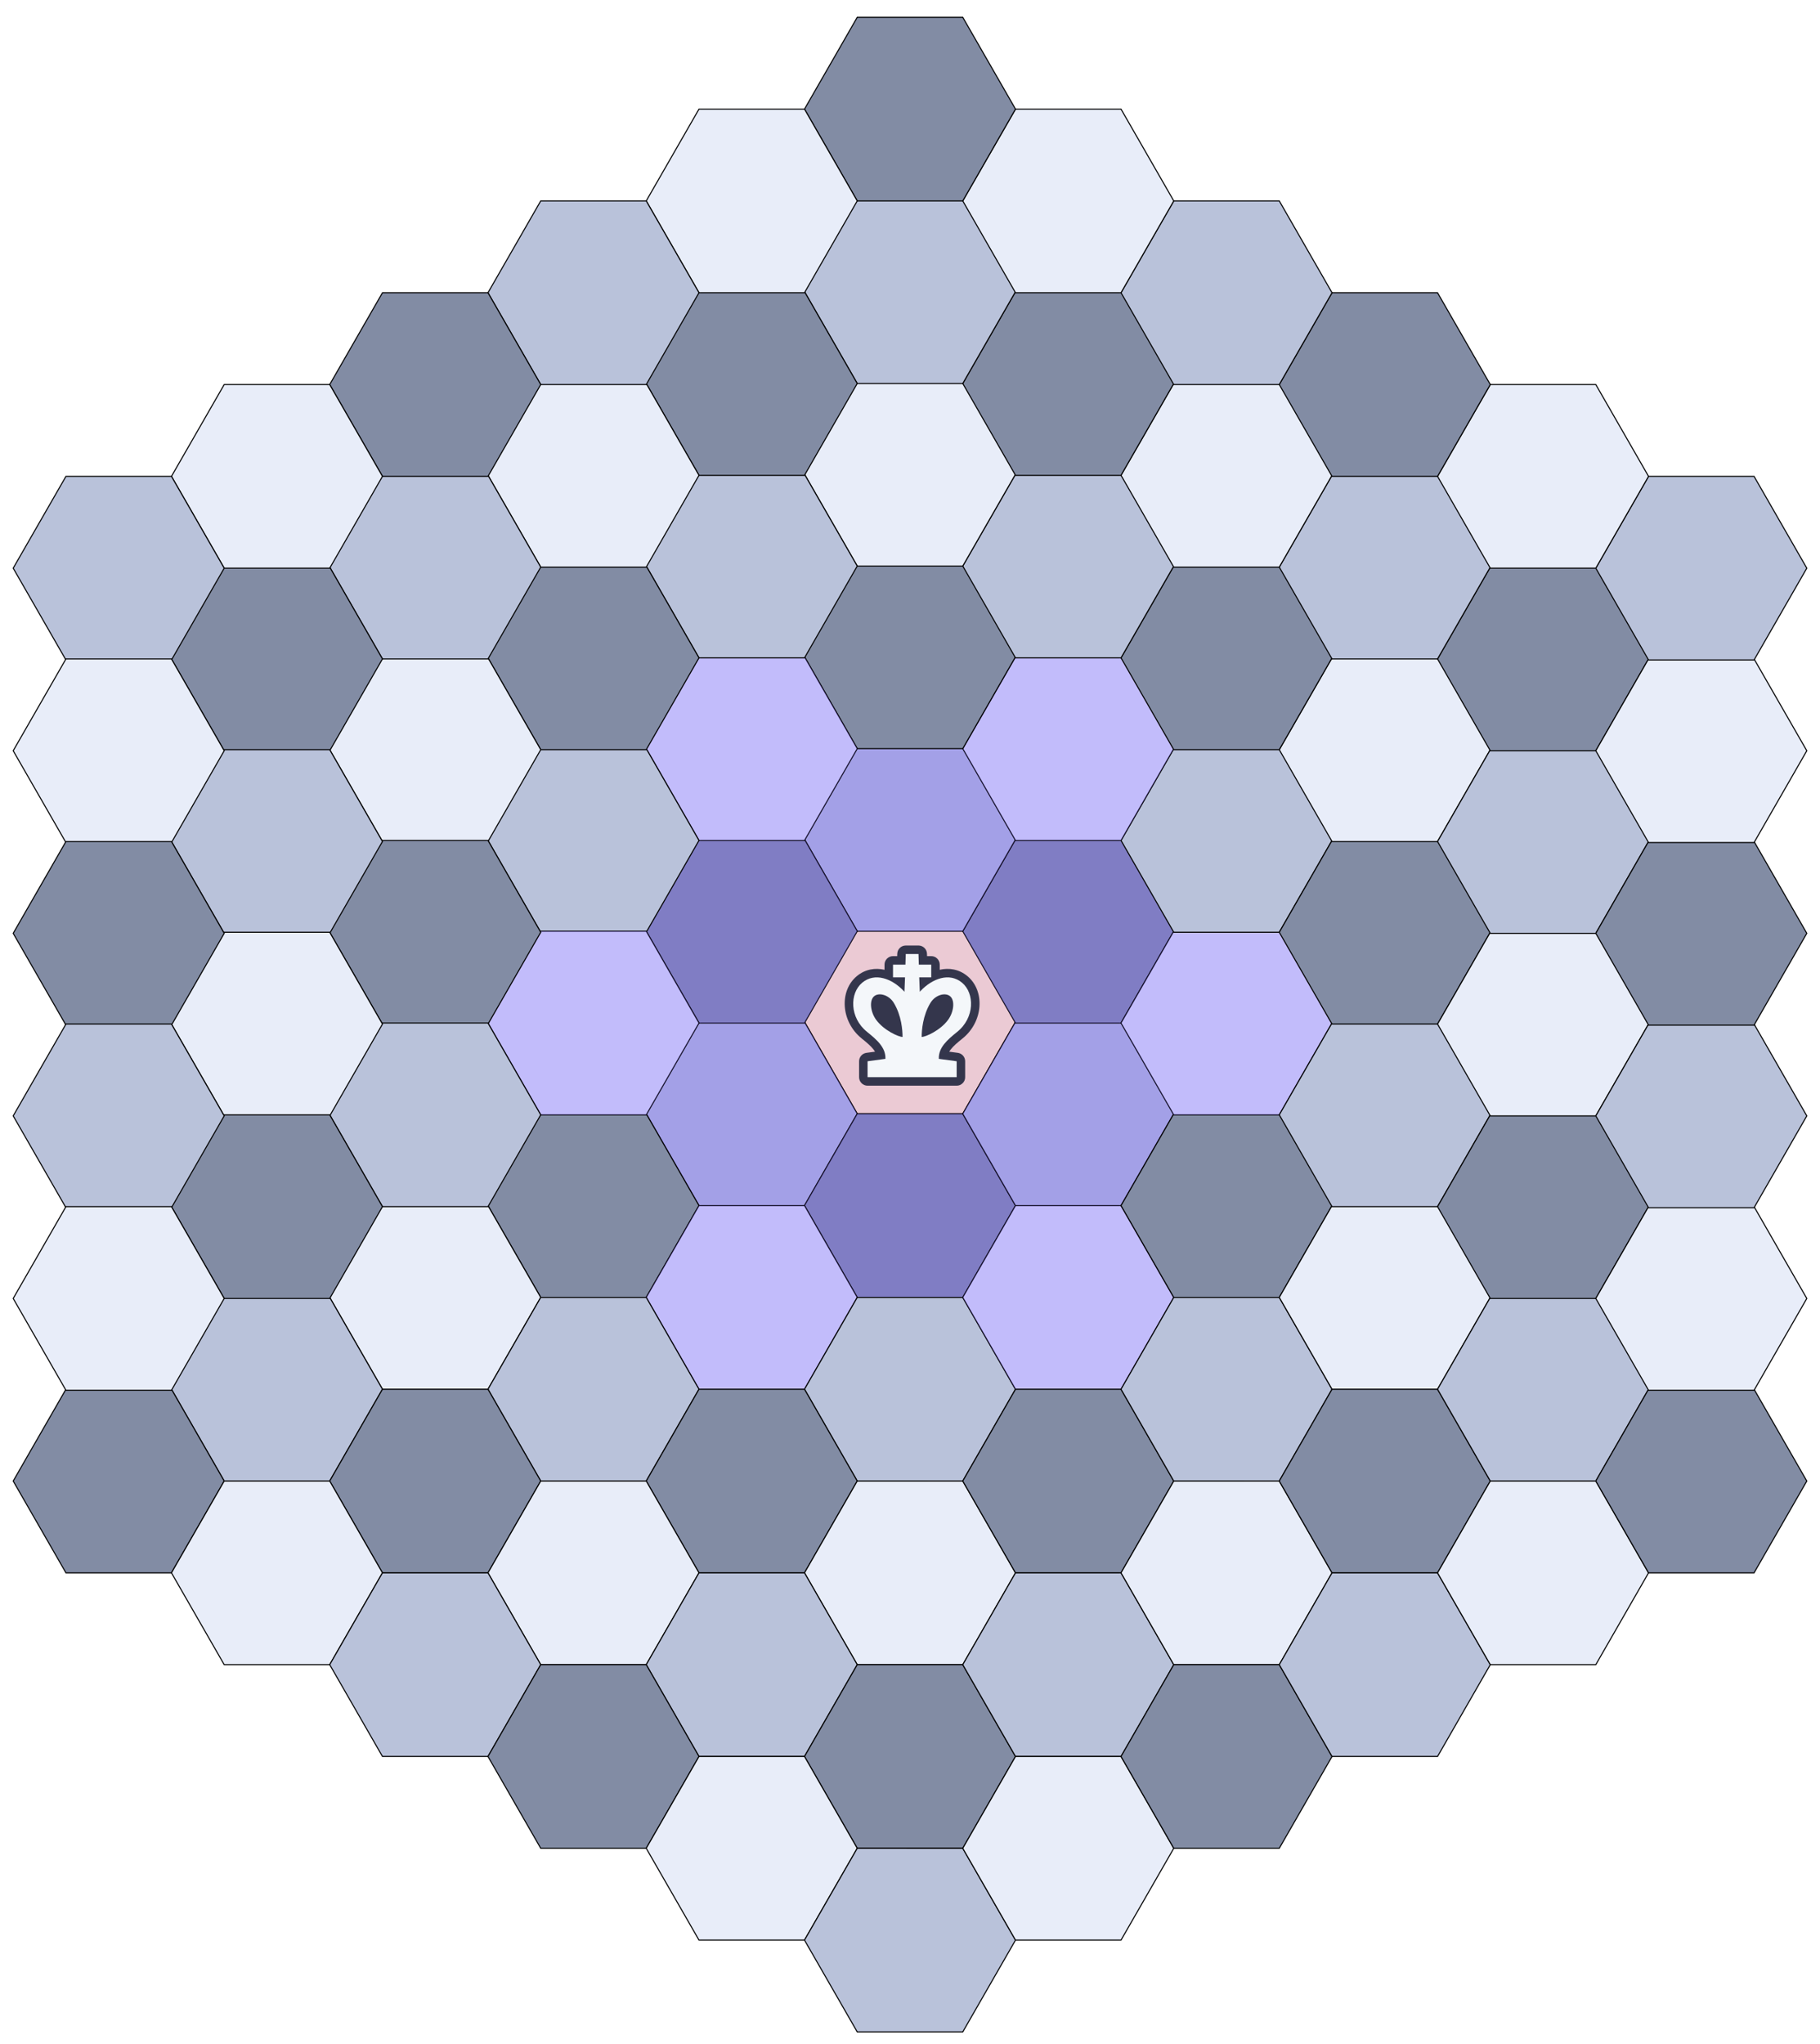 <svg xmlns="http://www.w3.org/2000/svg" viewBox="-862.5 -952.628 1725 1905.256" width="722.335" height="811.014">
  <g>
    <path stroke="#000" fill="#E8EDF9" d="M100 0 50-87H-50l-50 87 50 87H50z"/>
    <path opacity=".15" fill="red" d="M100 0 50-87H-50l-50 87 50 87H50z"/>
    <g>
      <g fill-rule="evenodd" clip-rule="evenodd">
        <path d="M-12.071-64.651C-11.935-68.997-8.373-72.45-4.025-72.45H8.05c4.348 0 7.91 3.453 8.046 7.799l.071 2.264H20.125c4.446 0 8.05 3.604 8.05 8.05v4.882c8.775-1.986 18.246-.659 26.284 6.04C71.16-29.499 69.623-.326 49.804 15.631c-4.783 3.851-8.541 7.043-11.128 10.332-.59.75-1.096 1.477-1.522 2.187l8.158 1.103c3.993.54 6.971 3.948 6.971 7.977V52.325c0 4.446-3.604 8.05-8.05 8.05h-84.442c-4.446 0-8.05-3.604-8.05-8.05V37.231c0-4.029 2.979-7.437 6.971-7.977l8.158-1.103c-.426-.711-.931-1.437-1.522-2.187-2.587-3.289-6.345-6.482-11.128-10.332-19.819-15.957-21.356-45.129-4.656-59.046 8.039-6.699 17.51-8.025 26.285-6.04v-4.882c0-4.446 3.604-8.05 8.05-8.05h3.958l.071-2.264Z" fill="#34364C"/>
        <path d="M-4.025-64.4H8.05l.314 10.062H20.125v12.075H8.742l.553 13.671c.221-.26.448-.515.682-.764 10.995-11.685 27.296-17.904 39.329-7.876 12.075 10.062 12.075 33.206-4.551 46.592-9.418 7.582-17.854 14.892-17.438 25.583L44.234 37.231V52.325h-84.442V37.231l16.916-2.288c.416-10.691-8.02-18-17.438-25.583C-57.356-4.025-57.356-27.169-45.281-37.231c12.033-10.028 28.335-3.809 39.329 7.876.234.249.461.504.682.764l.553-13.671H-16.1v-12.075h11.761L-4.025-64.4Zm-11.375 46.233C-8.02-6.079-7.044 8.05-7.044 14.195c-3.699.007-17.642-6.128-25.024-16.198-5.315-7.25-6.7-18.006-2.145-22.182 4.556-4.176 14.201-1.536 18.813 6.019Zm34.824 0C12.045-6.079 11.069 8.05 11.069 14.195c3.699.007 17.642-6.128 25.024-16.198C41.408-9.253 42.794-20.009 38.237-24.185 33.682-28.361 24.037-25.721 19.425-18.167Z" fill="#F4F7FA"/>
      </g>
    </g>
  </g>
  <g>
    <path stroke="#000" fill="#B9C2DA" d="m-50 87-50-87h-100l-50 87 50 87h100z"/>
    <path opacity=".35" fill="#7B61FF" d="m-50 87-50-87h-100l-50 87 50 87h100z"/>
  </g>
  <g>
    <path stroke="#000" fill="#828CA4" d="M100 174 50 87H-50l-50 87 50 87H50z"/>
    <path opacity=".35" fill="#7B61FF" d="M100 174 50 87H-50l-50 87 50 87H50z"/>
  </g>
  <g>
    <path stroke="#000" fill="#B9C2DA" d="M250 87 200 0H100L50 87l50 87h100z"/>
    <path opacity=".35" fill="#7B61FF" d="M250 87 200 0H100L50 87l50 87h100z"/>
  </g>
  <g>
    <path stroke="#000" fill="#828CA4" d="m250-86-50-87H100L50-86l50 87h100z"/>
    <path opacity=".35" fill="#7B61FF" d="m250-86-50-87H100L50-86l50 87h100z"/>
  </g>
  <g>
    <path stroke="#000" fill="#B9C2DA" d="m100-173-50-87H-50l-50 87 50 87H50z"/>
    <path opacity=".35" fill="#7B61FF" d="m100-173-50-87H-50l-50 87 50 87H50z"/>
  </g>
  <g>
    <path stroke="#000" fill="#828CA4" d="m-50-86-50-87h-100l-50 87 50 87h100z"/>
    <path opacity=".35" fill="#7B61FF" d="m-50-86-50-87h-100l-50 87 50 87h100z"/>
  </g>
  <g>
    <path stroke="#000" fill="#828CA4" d="m-200 174-50-87h-100l-50 87 50 87h100z"/>
  </g>
  <g>
    <path stroke="#000" fill="#E8EDF9" d="m-50 261-50-87h-100l-50 87 50 87h100z"/>
    <path opacity=".35" fill="#7B61FF" d="m-50 261-50-87h-100l-50 87 50 87h100z"/>
  </g>
  <g>
    <path stroke="#000" fill="#B9C2DA" d="m100 348-50-87H-50l-50 87 50 87H50z"/>
  </g>
  <g>
    <path stroke="#000" fill="#E8EDF9" d="m250 261-50-87H100l-50 87 50 87h100z"/>
    <path opacity=".35" fill="#7B61FF" d="m250 261-50-87H100l-50 87 50 87h100z"/>
  </g>
  <g>
    <path stroke="#000" fill="#828CA4" d="m400 174-50-87H250l-50 87 50 87h100z"/>
  </g>
  <g>
    <path stroke="#000" fill="#E8EDF9" d="m400 1-50-87H250L200 1l50 87h100z"/>
    <path opacity=".35" fill="#7B61FF" d="m400 1-50-87H250L200 1l50 87h100z"/>
  </g>
  <g>
    <path stroke="#000" fill="#B9C2DA" d="m400-172-50-87H250l-50 87 50 87h100z"/>
  </g>
  <g>
    <path stroke="#000" fill="#E8EDF9" d="m250-259-50-87H100l-50 87 50 87h100z"/>
    <path opacity=".35" fill="#7B61FF" d="m250-259-50-87H100l-50 87 50 87h100z"/>
  </g>
  <g>
    <path stroke="#000" fill="#828CA4" d="m100-346-50-87H-50l-50 87 50 87H50z"/>
  </g>
  <g>
    <path stroke="#000" fill="#E8EDF9" d="m-50-259-50-87h-100l-50 87 50 87h100z"/>
    <path opacity=".35" fill="#7B61FF" d="m-50-259-50-87h-100l-50 87 50 87h100z"/>
  </g>
  <g>
    <path stroke="#000" fill="#B9C2DA" d="m-200-172-50-87h-100l-50 87 50 87h100z"/>
  </g>
  <g>
    <path stroke="#000" fill="#E8EDF9" d="m-200 1-50-87h-100l-50 87 50 87h100z"/>
    <path opacity=".35" fill="#7B61FF" d="m-200 1-50-87h-100l-50 87 50 87h100z"/>
  </g>
  <g>
    <path stroke="#000" fill="#E8EDF9" d="m-350 261-50-87h-100l-50 87 50 87h100z"/>
  </g>
  <g>
    <path stroke="#000" fill="#B9C2DA" d="m-200 348-50-87h-100l-50 87 50 87h100z"/>
  </g>
  <g>
    <path stroke="#000" fill="#828CA4" d="m-50 435-50-87h-100l-50 87 50 87h100z"/>
  </g>
  <g>
    <path stroke="#000" fill="#E8EDF9" d="m100 522-50-87H-50l-50 87 50 87H50z"/>
  </g>
  <g>
    <path stroke="#000" fill="#828CA4" d="m250 435-50-87H100l-50 87 50 87h100z"/>
  </g>
  <g>
    <path stroke="#000" fill="#B9C2DA" d="m400 348-50-87H250l-50 87 50 87h100z"/>
  </g>
  <g>
    <path stroke="#000" fill="#E8EDF9" d="m550 261-50-87H400l-50 87 50 87h100z"/>
  </g>
  <g>
    <path stroke="#000" fill="#B9C2DA" d="M550 88 500 1H400l-50 87 50 87h100z"/>
  </g>
  <g>
    <path stroke="#000" fill="#828CA4" d="m550-85-50-87H400l-50 87 50 87h100z"/>
  </g>
  <g>
    <path stroke="#000" fill="#E8EDF9" d="m550-258-50-87H400l-50 87 50 87h100z"/>
  </g>
  <g>
    <path stroke="#000" fill="#828CA4" d="m400-345-50-87H250l-50 87 50 87h100z"/>
  </g>
  <g>
    <path stroke="#000" fill="#B9C2DA" d="m250-432-50-87H100l-50 87 50 87h100z"/>
  </g>
  <g>
    <path stroke="#000" fill="#E8EDF9" d="m100-519-50-87H-50l-50 87 50 87H50z"/>
  </g>
  <g>
    <path stroke="#000" fill="#B9C2DA" d="m-50-432-50-87h-100l-50 87 50 87h100z"/>
  </g>
  <g>
    <path stroke="#000" fill="#828CA4" d="m-200-345-50-87h-100l-50 87 50 87h100z"/>
  </g>
  <g>
    <path stroke="#000" fill="#E8EDF9" d="m-350-258-50-87h-100l-50 87 50 87h100z"/>
  </g>
  <g>
    <path stroke="#000" fill="#828CA4" d="m-350-85-50-87h-100l-50 87 50 87h100z"/>
  </g>
  <g>
    <path stroke="#000" fill="#B9C2DA" d="m-350 88-50-87h-100l-50 87 50 87h100z"/>
  </g>
  <g>
    <path stroke="#000" fill="#B9C2DA" d="m-500 348-50-87h-100l-50 87 50 87h100z"/>
  </g>
  <g>
    <path stroke="#000" fill="#828CA4" d="m-350 435-50-87h-100l-50 87 50 87h100z"/>
  </g>
  <g>
    <path stroke="#000" fill="#E8EDF9" d="m-200 522-50-87h-100l-50 87 50 87h100z"/>
  </g>
  <g>
    <path stroke="#000" fill="#B9C2DA" d="m-50 609-50-87h-100l-50 87 50 87h100z"/>
  </g>
  <g>
    <path stroke="#000" fill="#828CA4" d="m100 696-50-87H-50l-50 87 50 87H50z"/>
  </g>
  <g>
    <path stroke="#000" fill="#B9C2DA" d="m250 609-50-87H100l-50 87 50 87h100z"/>
  </g>
  <g>
    <path stroke="#000" fill="#E8EDF9" d="m400 522-50-87H250l-50 87 50 87h100z"/>
  </g>
  <g>
    <path stroke="#000" fill="#828CA4" d="m550 435-50-87H400l-50 87 50 87h100z"/>
  </g>
  <g>
    <path stroke="#000" fill="#B9C2DA" d="m700 348-50-87H550l-50 87 50 87h100z"/>
  </g>
  <g>
    <path stroke="#000" fill="#828CA4" d="m700 175-50-87H550l-50 87 50 87h100z"/>
  </g>
  <g>
    <path stroke="#000" fill="#E8EDF9" d="m700 2-50-87H550L500 2l50 87h100z"/>
  </g>
  <g>
    <path stroke="#000" fill="#B9C2DA" d="m700-171-50-87H550l-50 87 50 87h100z"/>
  </g>
  <g>
    <path stroke="#000" fill="#828CA4" d="m700-344-50-87H550l-50 87 50 87h100z"/>
  </g>
  <g>
    <path stroke="#000" fill="#B9C2DA" d="m550-431-50-87H400l-50 87 50 87h100z"/>
  </g>
  <g>
    <path stroke="#000" fill="#E8EDF9" d="m400-518-50-87H250l-50 87 50 87h100z"/>
  </g>
  <g>
    <path stroke="#000" fill="#828CA4" d="m250-605-50-87H100l-50 87 50 87h100z"/>
  </g>
  <g>
    <path stroke="#000" fill="#B9C2DA" d="m100-692-50-87H-50l-50 87 50 87H50z"/>
  </g>
  <g>
    <path stroke="#000" fill="#828CA4" d="m-50-605-50-87h-100l-50 87 50 87h100z"/>
  </g>
  <g>
    <path stroke="#000" fill="#E8EDF9" d="m-200-518-50-87h-100l-50 87 50 87h100z"/>
  </g>
  <g>
    <path stroke="#000" fill="#B9C2DA" d="m-350-431-50-87h-100l-50 87 50 87h100z"/>
  </g>
  <g>
    <path stroke="#000" fill="#828CA4" d="m-500-344-50-87h-100l-50 87 50 87h100z"/>
  </g>
  <g>
    <path stroke="#000" fill="#B9C2DA" d="m-500-171-50-87h-100l-50 87 50 87h100z"/>
  </g>
  <g>
    <path stroke="#000" fill="#E8EDF9" d="m-500 2-50-87h-100l-50 87 50 87h100z"/>
  </g>
  <g>
    <path stroke="#000" fill="#828CA4" d="m-500 175-50-87h-100l-50 87 50 87h100z"/>
  </g>
  <g>
    <path stroke="#000" fill="#828CA4" d="m-650 435-50-87h-100l-50 87 50 87h100z"/>
  </g>
  <g>
    <path stroke="#000" fill="#E8EDF9" d="m-500 522-50-87h-100l-50 87 50 87h100z"/>
  </g>
  <g>
    <path stroke="#000" fill="#B9C2DA" d="m-350 609-50-87h-100l-50 87 50 87h100z"/>
  </g>
  <g>
    <path stroke="#000" fill="#828CA4" d="m-200 696-50-87h-100l-50 87 50 87h100z"/>
  </g>
  <g>
    <path stroke="#000" fill="#E8EDF9" d="m-50 783-50-87h-100l-50 87 50 87h100z"/>
  </g>
  <g>
    <path stroke="#000" fill="#B9C2DA" d="m100 870-50-87H-50l-50 87 50 87H50z"/>
  </g>
  <g>
    <path stroke="#000" fill="#E8EDF9" d="m250 783-50-87H100l-50 87 50 87h100z"/>
  </g>
  <g>
    <path stroke="#000" fill="#828CA4" d="m400 696-50-87H250l-50 87 50 87h100z"/>
  </g>
  <g>
    <path stroke="#000" fill="#B9C2DA" d="m550 609-50-87H400l-50 87 50 87h100z"/>
  </g>
  <g>
    <path stroke="#000" fill="#E8EDF9" d="m700 522-50-87H550l-50 87 50 87h100z"/>
  </g>
  <g>
    <path stroke="#000" fill="#828CA4" d="m850 435-50-87H700l-50 87 50 87h100z"/>
  </g>
  <g>
    <path stroke="#000" fill="#E8EDF9" d="m850 262-50-87H700l-50 87 50 87h100z"/>
  </g>
  <g>
    <path stroke="#000" fill="#B9C2DA" d="M850 89 800 2H700l-50 87 50 87h100z"/>
  </g>
  <g>
    <path stroke="#000" fill="#828CA4" d="m850-84-50-87H700l-50 87 50 87h100z"/>
  </g>
  <g>
    <path stroke="#000" fill="#E8EDF9" d="m850-257-50-87H700l-50 87 50 87h100z"/>
  </g>
  <g>
    <path stroke="#000" fill="#B9C2DA" d="m850-430-50-87H700l-50 87 50 87h100z"/>
  </g>
  <g>
    <path stroke="#000" fill="#E8EDF9" d="m700-517-50-87H550l-50 87 50 87h100z"/>
  </g>
  <g>
    <path stroke="#000" fill="#828CA4" d="m550-604-50-87H400l-50 87 50 87h100z"/>
  </g>
  <g>
    <path stroke="#000" fill="#B9C2DA" d="m400-691-50-87H250l-50 87 50 87h100z"/>
  </g>
  <g>
    <path stroke="#000" fill="#E8EDF9" d="m250-778-50-87H100l-50 87 50 87h100z"/>
  </g>
  <g>
    <path stroke="#000" fill="#828CA4" d="m100-865-50-87H-50l-50 87 50 87H50z"/>
  </g>
  <g>
    <path stroke="#000" fill="#E8EDF9" d="m-50-778-50-87h-100l-50 87 50 87h100z"/>
  </g>
  <g>
    <path stroke="#000" fill="#B9C2DA" d="m-200-691-50-87h-100l-50 87 50 87h100z"/>
  </g>
  <g>
    <path stroke="#000" fill="#828CA4" d="m-350-604-50-87h-100l-50 87 50 87h100z"/>
  </g>
  <g>
    <path stroke="#000" fill="#E8EDF9" d="m-500-517-50-87h-100l-50 87 50 87h100z"/>
  </g>
  <g>
    <path stroke="#000" fill="#B9C2DA" d="m-650-430-50-87h-100l-50 87 50 87h100z"/>
  </g>
  <g>
    <path stroke="#000" fill="#E8EDF9" d="m-650-257-50-87h-100l-50 87 50 87h100z"/>
  </g>
  <g>
    <path stroke="#000" fill="#828CA4" d="m-650-84-50-87h-100l-50 87 50 87h100z"/>
  </g>
  <g>
    <path stroke="#000" fill="#B9C2DA" d="m-650 89-50-87h-100l-50 87 50 87h100z"/>
  </g>
  <g>
    <path stroke="#000" fill="#E8EDF9" d="m-650 262-50-87h-100l-50 87 50 87h100z"/>
  </g>
</svg>
